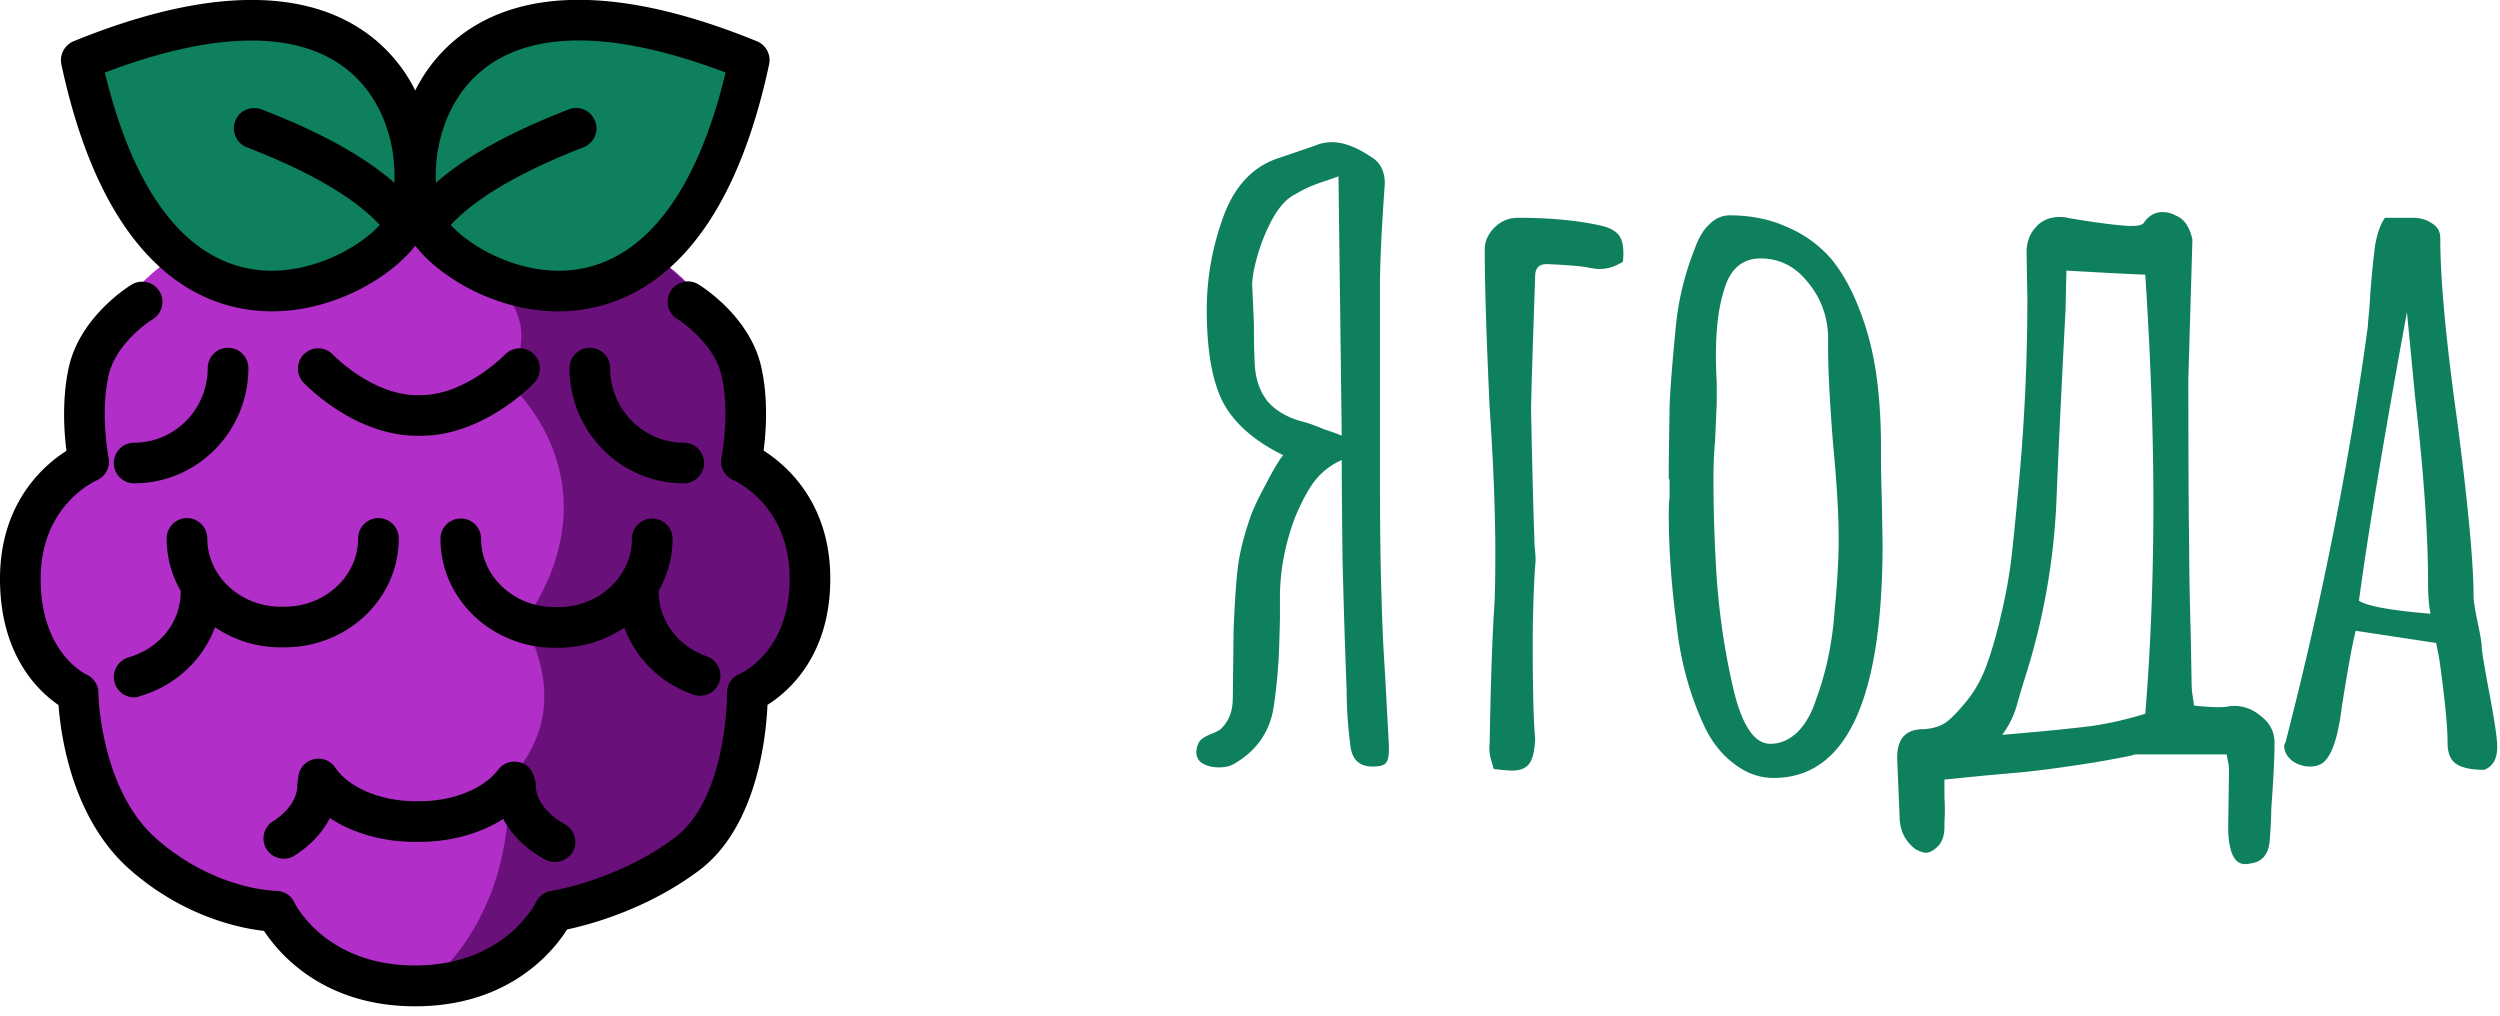 <svg viewBox="0 0 123 50" fill="none" xmlns="http://www.w3.org/2000/svg"><path class="logo-body" d="M39.86 28.48c0-4.13-3.01-5.6-3.34-5.75.01-.1.01-.2.01-.29.11-.66.34-2.47-.05-4.17-.16-.72-.52-1.33-.92-1.84-2.28-4.9-8.2-6.44-15.16-6.44-7.02 0-12.98 1.57-15.22 6.57-.36.49-.67 1.05-.82 1.71-.32 1.42-.21 2.91-.11 3.76.01.24.02.48.04.72-.45.21-3.29 1.71-3.29 5.73 0 4.37 2.84 5.61 2.84 5.61s.03 5.16 3.22 7.95c3.18 2.78 6.52 2.8 6.52 2.8s1.74 3.67 6.85 3.67c5.11 0 6.85-3.67 6.85-3.67s3.46-.51 6.52-2.8c3.06-2.29 2.98-7.95 2.98-7.95s3.08-1.23 3.08-5.61z" fill="#B22EC8"/><path class="logo-leafs" d="M20.9 10.98c1.48 2.92 12.41 8.58 15.96-8.02-16.01-6.52-17.45 5.1-15.96 8.02z" fill="#0F805D"/><path class="logo-leafs" d="M4 2.96c3.56 16.61 14.48 10.95 15.96 8.02C21.44 8.06 20.01-3.56 4 2.96z" fill="#0F805D"/><path class="logo-shadow" d="M20.92 48.5s4.37-3.06 4.09-10.09c1.88-1.96 2.46-4.59.76-7.78 2.89-4.11 2.59-8.56-.87-11.94 1.42-2.05.68-3.83-.93-5.17 0 0 4.63 2.27 8.17-.98 0 0 7.45 5.36 4.34 10.17 0 0 8.23 5.56.29 11.38 0 0 1.16 8.86-9.3 10.71.01 0-2.75 3.12-6.55 3.7z" fill="#6A107A"/><path class="logo-stroke" d="M20.43 49.51c-4.51 0-6.69-2.57-7.44-3.71-1.18-.13-3.94-.69-6.58-3-2.86-2.5-3.42-6.6-3.53-8.11C1.89 34.01 0 32.24 0 28.48c0-3.71 2.12-5.57 3.27-6.3-.12-.92-.23-2.56.12-4.13.57-2.51 2.99-3.99 3.09-4.05.47-.28 1.09-.13 1.37.34.28.47.13 1.09-.34 1.37-.02.01-1.8 1.11-2.17 2.78-.42 1.88 0 4 0 4.03.1.47-.16.94-.6 1.12-.09.05-2.74 1.23-2.74 4.84s2.16 4.66 2.25 4.7c.35.16.59.52.59.9 0 .05.08 4.75 2.87 7.2 2.87 2.51 5.84 2.55 5.87 2.55.39 0 .74.22.9.57.06.12 1.57 3.1 5.94 3.1s5.88-2.98 5.95-3.11c.14-.29.43-.51.75-.56.03 0 3.26-.51 6.07-2.61 2.61-1.95 2.58-7.08 2.58-7.13-.01-.41.24-.79.63-.94.09-.04 2.45-1.09 2.45-4.68 0-3.61-2.65-4.79-2.76-4.84a.998.998 0 01-.59-1.12c0-.02.43-2.15 0-4.03-.38-1.66-2.15-2.77-2.17-2.78a.995.995 0 01-.34-1.37c.29-.47.9-.63 1.37-.34.1.06 2.52 1.54 3.09 4.05.36 1.57.24 3.21.12 4.13 1.15.73 3.28 2.59 3.28 6.3 0 3.78-2.04 5.55-3.09 6.21-.07 1.63-.54 6.03-3.37 8.15-2.57 1.92-5.37 2.66-6.49 2.9-.7 1.11-2.88 3.78-7.47 3.78zm6.87-7.1c-.16 0-.33-.04-.48-.12-.95-.52-1.65-1.21-2.06-2-1.12.72-2.58 1.13-4.13 1.13h-.2c-1.6 0-3.08-.43-4.2-1.17-.36.71-.95 1.34-1.73 1.84-.46.3-1.08.16-1.38-.3a.994.994 0 01.31-1.38c.76-.49 1.2-1.13 1.2-1.78 0-.1.01-.2.04-.29a.999.999 0 011.83-.57c.66.99 2.25 1.65 3.94 1.65h.2c1.64 0 3.16-.61 3.87-1.55.33-.44.96-.53 1.4-.2.2.15.32.35.37.58.05.12.08.25.08.38 0 .71.52 1.41 1.43 1.92.48.27.66.88.39 1.36-.19.31-.53.5-.88.5zm-20.7-8.1c-.44 0-.84-.29-.96-.73-.15-.53.16-1.08.69-1.24 1.53-.44 2.56-1.73 2.56-3.22v-.05c-.44-.76-.69-1.64-.69-2.58 0-.55.45-1 1-1s1 .45 1 1c0 1.85 1.62 3.36 3.62 3.36H14c2 0 3.62-1.51 3.62-3.36 0-.55.45-1 1-1s1 .45 1 1c0 2.96-2.52 5.36-5.62 5.36h-.18c-1.21 0-2.33-.37-3.24-.99-.59 1.59-1.95 2.89-3.7 3.39-.1.05-.19.06-.28.06zm27.85-.08c-.11 0-.22-.02-.33-.05-1.62-.56-2.85-1.79-3.4-3.3-.92.62-2.04.99-3.25.99h-.18c-3.1 0-5.62-2.41-5.62-5.36 0-.55.45-1 1-1s1 .45 1 1c0 1.85 1.62 3.36 3.62 3.36h.18c2 0 3.62-1.51 3.62-3.36 0-.55.45-1 1-1s1 .45 1 1c0 .92-.25 1.79-.68 2.55v.07c0 1.4.95 2.67 2.36 3.16.52.18.8.75.62 1.27-.14.41-.52.67-.94.67zm-.81-10.45c-3.1 0-5.62-2.54-5.62-5.67 0-.55.45-1 1-1s1 .45 1 1c0 2.02 1.62 3.67 3.62 3.67.55 0 1 .45 1 1s-.45 1-1 1zm-27.04 0c-.55 0-1-.45-1-1s.45-1 1-1c2 0 3.62-1.65 3.62-3.67 0-.55.45-1 1-1s1 .45 1 1c0 3.12-2.52 5.67-5.62 5.67zm14.11-2.34h-.18c-3.09 0-5.5-2.51-5.6-2.62a.996.996 0 111.45-1.37c.04.04 1.94 1.99 4.14 1.99h.18c2.2 0 4.12-1.97 4.14-1.99a.996.996 0 111.45 1.37c-.09.11-2.5 2.62-5.58 2.62zm6.77-6.12c-3.02 0-5.81-1.64-7.05-3.23-1.38 1.77-4.7 3.61-8.1 3.16C9.18 14.84 5 12.41 3.02 3.17c-.1-.47.15-.95.6-1.14 9.01-3.67 13.44-1.69 15.57.62.51.55.92 1.16 1.24 1.8.32-.64.73-1.25 1.24-1.8 2.13-2.31 6.55-4.3 15.57-.62a1 1 0 01.6 1.14c-1.98 9.24-6.16 11.67-9.32 12.08-.35.05-.69.07-1.04.07zm-5.3-4.25c1.04 1.15 3.55 2.53 6.09 2.2 3.45-.45 6.01-3.8 7.43-9.7-5.89-2.24-10.22-2.1-12.56.44-1.37 1.49-1.77 3.51-1.69 4.98 1.48-1.3 3.67-2.5 6.54-3.61.52-.2 1.09.06 1.29.58.2.52-.06 1.09-.58 1.29-3.07 1.19-5.31 2.5-6.52 3.82zM5.16 3.57c1.42 5.9 3.98 9.25 7.43 9.7 2.54.33 5.05-1.05 6.09-2.2-1.21-1.33-3.45-2.63-6.53-3.82-.52-.2-.77-.78-.58-1.29.2-.52.77-.77 1.29-.58 2.87 1.1 5.06 2.31 6.54 3.61.08-1.47-.32-3.49-1.69-4.98-2.33-2.53-6.66-2.68-12.55-.44z" fill="#000"/><g class="logo-text" fill="#0F805D"><path d="M67.533 37.715c-.614 0-.974-.307-1.08-.92a22.123 22.123 0 01-.2-2.88c-.08-2.053-.147-4.187-.2-6.4-.027-2.24-.04-3.867-.04-4.88a3.444 3.444 0 00-1.4 1.12c-.32.453-.627 1.04-.92 1.76-.48 1.307-.72 2.6-.72 3.88v1c0 .16-.014.653-.04 1.48a26.88 26.88 0 01-.24 2.72c-.16 1.333-.827 2.333-2 3-.187.107-.427.16-.72.16-.347 0-.64-.08-.88-.24-.214-.187-.28-.44-.2-.76.053-.187.133-.32.24-.4.106-.08.253-.16.44-.24.213-.08.373-.16.48-.24.4-.373.6-.88.6-1.52l.04-3.36c.053-1.307.12-2.307.2-3 .08-.72.28-1.547.6-2.48.106-.347.36-.893.76-1.64.4-.773.693-1.267.88-1.48-1.414-.693-2.4-1.56-2.96-2.6-.534-1.04-.8-2.56-.8-4.56 0-1.573.28-3.12.84-4.64.56-1.493 1.48-2.44 2.76-2.84l1.76-.6c.24-.107.507-.16.8-.16.56 0 1.2.24 1.92.72.453.267.68.707.68 1.32-.16 2.24-.24 3.933-.24 5.08v8.88c0 2.827.026 4.96.08 6.4.026 1.093.067 2.067.12 2.92.053.853.093 1.56.12 2.12l.12 2.2v.24c0 .347-.053.573-.16.68-.107.107-.32.16-.64.16zm-1.68-29.04c-.133.053-.44.16-.92.32-.454.16-.854.347-1.2.56-.4.187-.773.587-1.12 1.2a8.954 8.954 0 00-.76 1.88c-.187.667-.267 1.173-.24 1.52l.08 1.76c0 .827.013 1.48.04 1.96.027.747.24 1.373.64 1.88.427.48 1.013.813 1.76 1 .293.08.627.2 1 .36.4.133.693.24.88.32l-.16-12.76zM73.49 37.835c-.026-.107-.08-.293-.16-.56a2.057 2.057 0 01-.04-.68c.054-3.093.134-5.4.24-6.92.027-.56.04-1.387.04-2.48 0-1.973-.093-4.36-.28-7.16-.16-3.413-.24-6-.24-7.76 0-.4.16-.76.48-1.08.32-.32.707-.48 1.16-.48 1.52 0 2.84.12 3.96.36.534.107.88.293 1.04.56.16.24.214.653.16 1.24-.373.24-.76.36-1.16.36-.133 0-.333-.027-.6-.08-.24-.053-.88-.107-1.92-.16h-.08c-.373 0-.56.2-.56.6-.133 3.867-.2 6.067-.2 6.6.054 2.773.107 4.867.16 6.28 0 .187.014.413.04.68.027.267.027.493 0 .68-.08 1.227-.12 2.52-.12 3.88 0 2.213.04 3.76.12 4.64-.026.587-.12.987-.28 1.2-.16.24-.453.36-.88.36-.106 0-.4-.027-.88-.08zM87.263 38.275c-.693 0-1.333-.227-1.92-.68-.586-.427-1.066-1.013-1.44-1.76-.773-1.627-1.253-3.4-1.44-5.32-.24-1.813-.36-3.56-.36-5.24 0-.32.014-.587.04-.8v-.72c0-.133-.013-.2-.04-.2v-.72l.04-2.8c.027-.853.134-2.213.32-4.08.134-1.28.44-2.52.92-3.72.187-.533.427-.933.72-1.2.294-.293.627-.44 1-.44 1.067 0 2.027.2 2.88.6a5.87 5.87 0 012.16 1.6c.534.667.987 1.493 1.36 2.48.374.96.64 1.987.8 3.08.16 1.12.24 2.307.24 3.56v.32c0 .827.014 1.573.04 2.24l.04 2.28c0 7.68-1.786 11.52-5.36 11.52zm-.16-1.68c.48 0 .92-.187 1.32-.56.4-.4.707-.933.92-1.6.507-1.36.814-2.827.92-4.4.134-1.36.2-2.533.2-3.52 0-1.2-.093-2.773-.28-4.72-.16-2.053-.24-3.587-.24-4.6v-.72c-.053-1.013-.4-1.893-1.04-2.64-.613-.747-1.373-1.12-2.28-1.12-.906 0-1.506.52-1.8 1.56-.266.827-.4 1.893-.4 3.2 0 .507.014.933.04 1.28v1.08l-.08 1.84c-.053.56-.08 1.173-.08 1.84 0 1.44.04 2.867.12 4.28.107 2 .374 3.947.8 5.84.427 1.973 1.054 2.96 1.88 2.96zM110.947 42.435c-.214.053-.374.08-.48.08-.32 0-.547-.2-.68-.6-.107-.32-.16-.72-.16-1.2l.04-2.76a2.3 2.3 0 00-.04-.44 56.565 56.565 0 01-.08-.4h-4.6c.266 0-.374.133-1.92.4-1.52.24-2.707.4-3.56.48l-1.8.16-2 .2v.88c.026.347.026.76 0 1.24v.2c0 .427-.107.747-.32.96-.214.213-.414.32-.6.32-.107 0-.267-.053-.48-.16-.48-.347-.747-.827-.8-1.44l-.12-2.92c-.054-1.04.373-1.56 1.28-1.56.506-.027.906-.16 1.2-.4.293-.24.64-.613 1.04-1.12.4-.533.706-1.12.92-1.76.24-.667.466-1.467.68-2.4.24-1.013.413-2 .52-2.96.106-.96.24-2.333.4-4.12.24-2.8.36-5.613.36-8.44l-.04-2.24c0-.507.146-.92.44-1.24.293-.347.693-.52 1.2-.52.16 0 .28.013.36.04 1.226.213 2.226.347 3 .4h.2c.346 0 .546-.067.6-.2.24-.32.533-.48.88-.48.24 0 .453.053.64.16.426.16.706.56.84 1.2l-.2 6.84c0 3.707.013 6.48.04 8.32 0 .96.026 2.427.08 4.4l.04 2.2c0 .213.013.413.04.6l.08.56c.533.053.933.08 1.2.08.213 0 .373-.013.48-.04a1.943 1.943 0 011.56.44c.48.347.72.8.72 1.36 0 .72-.054 1.8-.16 3.24 0 .373-.027.907-.08 1.6-.054.56-.294.907-.72 1.04zm-11.52-6.36c1.493-.133 2.666-.253 3.52-.36.88-.133 1.746-.333 2.6-.6.266-3.227.4-6.68.4-10.36 0-3.413-.134-7.16-.4-11.24-.694-.027-1.987-.093-3.88-.2l-.04 1.88c-.214 4.107-.36 7.173-.44 9.2a33.281 33.281 0 01-1.56 8.96c-.054.16-.174.56-.36 1.2a4.449 4.449 0 01-.76 1.6l.92-.08zM122.221 37.875c-.613 0-1.066-.093-1.36-.28-.293-.187-.44-.533-.44-1.04 0-.8-.133-2.16-.4-4.08l-.16-.84-3.96-.6c-.16.613-.386 1.853-.68 3.72-.16 1.307-.413 2.173-.76 2.6-.186.24-.453.36-.8.36-.32 0-.613-.093-.88-.28-.266-.213-.4-.467-.4-.76l.08-.2.04-.16c1.76-6.853 3.094-13.613 4-20.28 0-.107.014-.28.04-.52.027-.267.054-.64.08-1.12.08-.987.16-1.773.24-2.36.107-.587.267-1.027.48-1.32h1.36c.374 0 .694.093.96.28.267.16.4.4.4.72 0 2.027.28 5.04.84 9.04.534 4.107.8 6.987.8 8.64 0 .16.067.573.2 1.24.134.613.2 1.013.2 1.2 0 .187.134.987.4 2.4.24 1.28.36 2.107.36 2.48v.04c0 .587-.213.96-.64 1.12zm-2.64-7.68c-.08-.4-.12-.893-.12-1.48 0-2.4-.213-5.467-.64-9.2l-.4-4.16c-1.146 6.267-1.933 11-2.36 14.2.4.267 1.574.48 3.52.64z"/></g></svg>